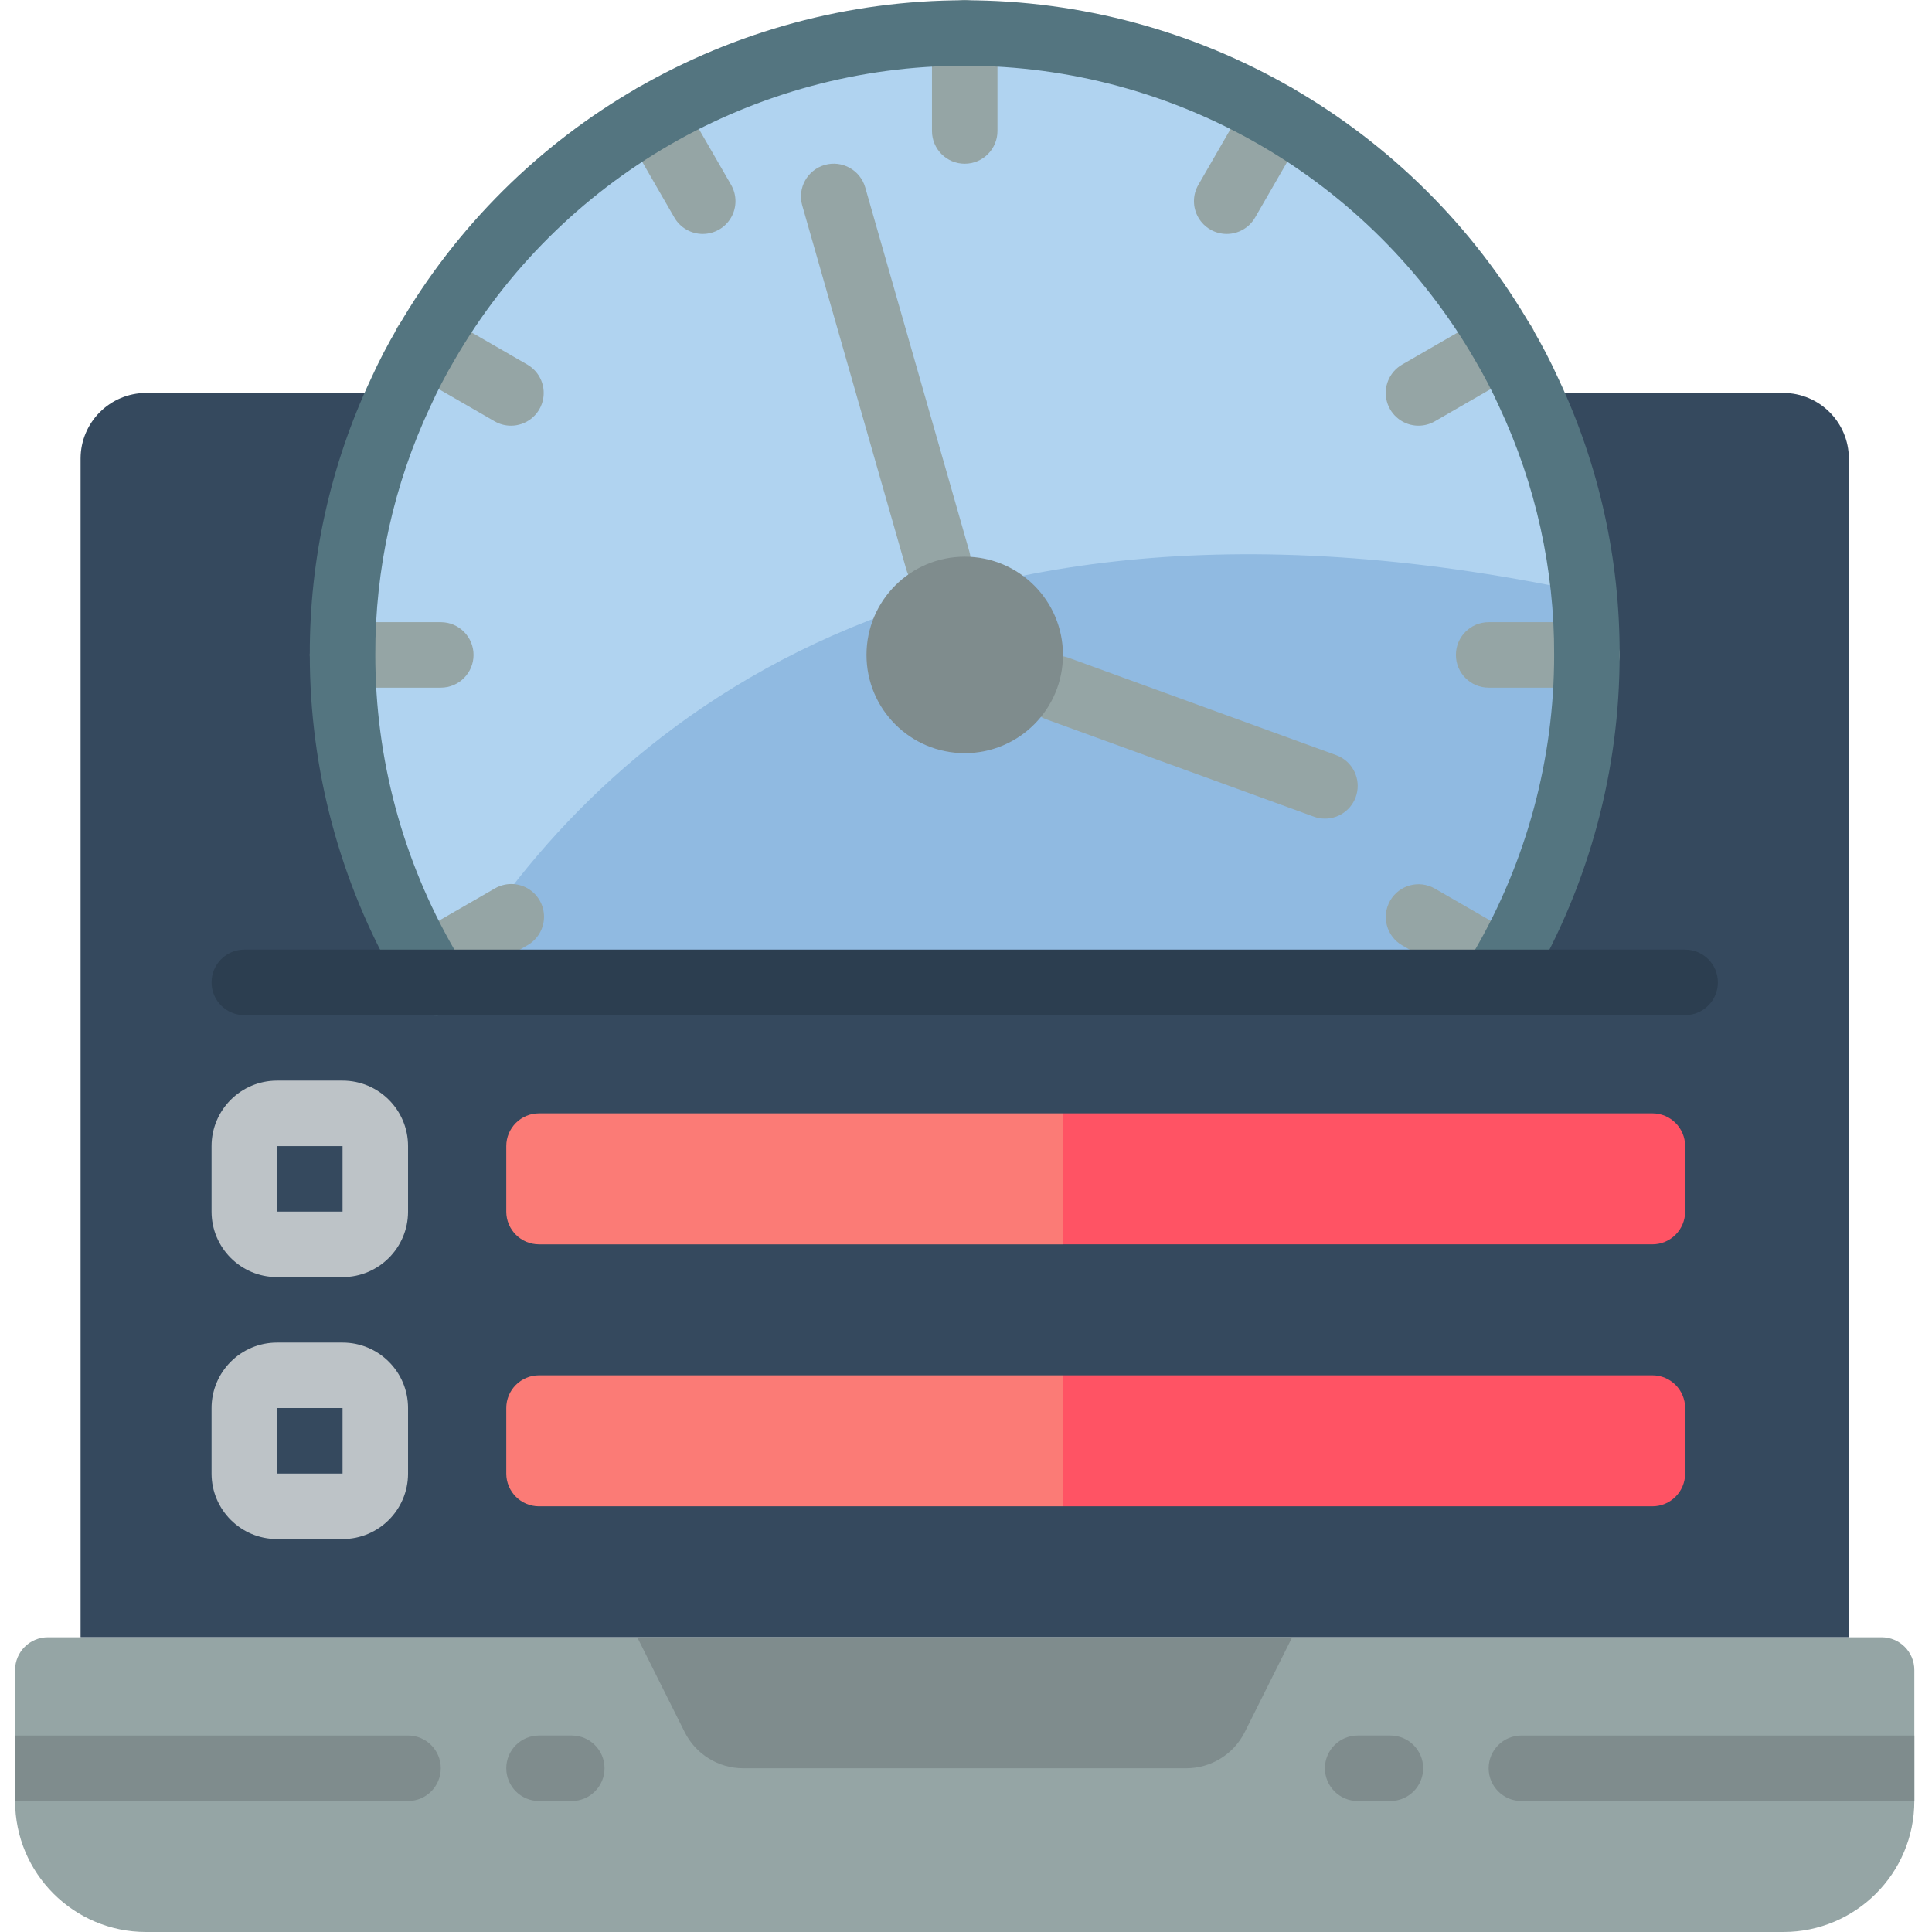 <svg height="512pt" viewBox="-4 0 512 512" width="512pt" xmlns="http://www.w3.org/2000/svg"><path d="m401.184 104.137h67.426c9.574.027 17.328 7.781 17.355 17.355v312.406h-468.609v-312.406c.027-9.574 7.781-17.328 17.355-17.355zm0 0" fill="#35495e"/><path d="m416.543 173.559c.039 28.953-7.598 57.398-22.129 82.441-.785 1.496-1.652 2.945-2.605 4.34h-280.297c-.949-1.395-1.82-2.844-2.602-4.34-26.898-46.484-29.426-103.172-6.77-151.863 2.012-4.461 4.273-8.809 6.77-13.02 29.461-50.977 83.871-82.371 142.75-82.371s113.289 31.395 142.754 82.371c2.496 4.211 4.754 8.559 6.77 13.02 7.809 16.629 12.711 34.477 14.492 52.762.594 5.531.883 11.094.867 16.66zm0 0" fill="#90bae1"/><path d="m415.676 156.898c-186.145-39.574-268.324 47.121-301.039 103.441h-3.125c-.949-1.395-1.82-2.844-2.602-4.34-26.898-46.484-29.426-103.172-6.77-151.863 2.012-4.461 4.273-8.809 6.77-13.02 29.461-50.977 83.871-82.371 142.75-82.371s113.289 31.395 142.754 82.371c2.496 4.211 4.754 8.559 6.77 13.02 7.809 16.629 12.711 34.477 14.492 52.762zm0 0" fill="#b0d3f0"/><path d="m503.32 442.578v34.711c0 19.168-15.539 34.711-34.711 34.711h-433.898c-19.168 0-34.711-15.543-34.711-34.711v-34.711c0-4.793 3.887-8.68 8.68-8.68h485.965c4.793 0 8.676 3.887 8.676 8.68zm0 0" fill="#95a5a5"/><path d="m310.359 468.609h-117.395c-6.578 0-12.586-3.715-15.527-9.598l-12.555-25.113h173.559l-12.559 25.113c-2.938 5.883-8.949 9.598-15.523 9.598zm0 0" fill="#7f8c8d"/><path d="m112.812 468.609c0 4.793-3.883 8.68-8.676 8.68h-104.137v-17.355h104.137c4.793 0 8.676 3.883 8.676 8.676zm0 0" fill="#7f8c8d"/><path d="m147.527 477.289h-8.68c-4.793 0-8.68-3.887-8.68-8.68s3.887-8.676 8.68-8.676h8.68c4.789 0 8.676 3.883 8.676 8.676s-3.887 8.68-8.676 8.68zm0 0" fill="#7f8c8d"/><path d="m503.32 459.934v17.355h-104.133c-4.793 0-8.68-3.887-8.68-8.68s3.887-8.676 8.68-8.676zm0 0" fill="#7f8c8d"/><path d="m364.473 477.289h-8.676c-4.793 0-8.68-3.887-8.68-8.68s3.887-8.676 8.68-8.676h8.676c4.793 0 8.68 3.883 8.68 8.676s-3.887 8.68-8.68 8.68zm0 0" fill="#7f8c8d"/><g fill="#95a5a5"><path d="m251.66 43.391c-4.793 0-8.676-3.887-8.676-8.68v-26.031c0-4.793 3.883-8.68 8.676-8.68 4.793 0 8.68 3.887 8.68 8.68v26.031c0 4.793-3.887 8.68-8.68 8.68zm0 0"/><path d="m182.238 61.996c-3.105.004-5.973-1.652-7.523-4.34l-13.02-22.562c-2.355-4.148-.926-9.418 3.207-11.805 4.129-2.387 9.41-.988 11.824 3.125l13.016 22.562c1.551 2.684 1.551 5.992.004 8.676s-4.41 4.34-7.508 4.344zm0 0"/><path d="m131.41 112.812c-1.523.004-3.02-.398-4.34-1.16l-22.562-13.02c-2.707-1.539-4.383-4.41-4.387-7.523-.008-3.113 1.652-5.992 4.355-7.543 2.699-1.551 6.023-1.539 8.711.039l22.562 13.016c3.402 1.965 5.059 5.969 4.043 9.762-1.016 3.793-4.453 6.43-8.383 6.43zm0 0"/><path d="m394.441 264.68c-1.527 0-3.023-.402-4.34-1.164l-22.562-13.016c-4.117-2.414-5.512-7.695-3.129-11.828 2.387-4.129 7.66-5.562 11.805-3.203l22.562 13.016c3.402 1.965 5.062 5.969 4.043 9.762-1.016 3.793-4.453 6.434-8.379 6.434zm0 0"/><path d="m112.812 182.238h-26.031c-4.793 0-8.68-3.887-8.68-8.68 0-4.793 3.887-8.676 8.68-8.676h26.031c4.793 0 8.68 3.883 8.68 8.676 0 4.793-3.887 8.68-8.68 8.68zm0 0"/><path d="m416.543 182.238h-26.035c-4.793 0-8.676-3.887-8.676-8.68 0-4.793 3.883-8.676 8.676-8.676h26.035c4.793 0 8.676 3.883 8.676 8.676 0 4.793-3.883 8.68-8.676 8.68zm0 0"/><path d="m108.883 264.68c-3.93 0-7.367-2.641-8.383-6.434-1.016-3.793.641-7.797 4.043-9.762l22.562-13.016c2.688-1.574 6.012-1.59 8.711-.039 2.699 1.551 4.363 4.43 4.355 7.543-.004 3.113-1.68 5.988-4.387 7.527l-22.562 13.016c-1.32.762-2.816 1.164-4.34 1.164zm0 0"/><path d="m371.91 112.812c-3.926 0-7.363-2.637-8.379-6.43-1.02-3.793.641-7.797 4.043-9.762l22.562-13.016c2.684-1.578 6.008-1.59 8.711-.039 2.699 1.551 4.359 4.43 4.355 7.543-.008 3.113-1.684 5.984-4.391 7.523l-22.562 13.02c-1.316.762-2.816 1.164-4.34 1.16zm0 0"/><path d="m321.086 61.996c-3.102-.004-5.961-1.66-7.512-4.344-1.547-2.684-1.547-5.992.004-8.676l13.016-22.562c2.414-4.113 7.695-5.512 11.828-3.125 4.129 2.387 5.562 7.656 3.203 11.805l-13.016 22.562c-1.551 2.688-4.422 4.344-7.523 4.34zm0 0"/><path d="m347.117 216.949c-1.012-.004-2.016-.18-2.965-.531l-71.074-25.859c-4.41-1.703-6.645-6.621-5.027-11.062 1.617-4.441 6.492-6.773 10.965-5.242l71.07 25.859c3.961 1.438 6.316 5.516 5.586 9.664-.73 4.152-4.34 7.176-8.555 7.172zm0 0"/><path d="m244.535 157.246c-3.871-.004-7.273-2.57-8.34-6.293l-27.594-96.5c-1.32-4.609 1.348-9.418 5.957-10.738 4.609-1.32 9.418 1.348 10.738 5.957l27.598 96.5c.633 2.215.359 4.59-.758 6.602-1.117 2.016-2.992 3.5-5.207 4.133-.777.219-1.582.332-2.395.34zm0 0"/></g><path d="m86.781 338.441h-17.359c-9.582 0-17.355-7.77-17.355-17.355v-17.355c0-9.586 7.773-17.359 17.355-17.359h17.359c9.582 0 17.355 7.773 17.355 17.359v17.355c0 9.586-7.773 17.355-17.355 17.355zm-17.359-34.711v17.355h17.359v-17.355zm0 0" fill="#bdc3c7"/><path d="m442.578 303.73v17.355c0 4.793-3.887 8.676-8.68 8.676h-156.203v-34.711h156.203c4.793 0 8.68 3.887 8.68 8.68zm0 0" fill="#ff5364"/><path d="m277.695 295.051v34.711h-138.848c-4.793 0-8.68-3.883-8.68-8.676v-17.355c0-4.793 3.887-8.68 8.68-8.68zm0 0" fill="#fb7b76"/><path d="m86.781 407.863h-17.359c-9.582 0-17.355-7.77-17.355-17.355v-17.355c0-9.586 7.773-17.355 17.355-17.355h17.359c9.582 0 17.355 7.77 17.355 17.355v17.355c0 9.586-7.773 17.355-17.355 17.355zm-17.359-34.711v17.355h17.359v-17.355zm0 0" fill="#bdc3c7"/><path d="m442.578 373.152v17.355c0 4.793-3.887 8.68-8.68 8.68h-156.203v-34.715h156.203c4.793 0 8.68 3.887 8.68 8.68zm0 0" fill="#ff5364"/><path d="m277.695 364.473v34.715h-138.848c-4.793 0-8.68-3.887-8.68-8.68v-17.355c0-4.793 3.887-8.68 8.68-8.68zm0 0" fill="#fb7b76"/><path d="m391.801 269.016c-3.215-.004-6.16-1.785-7.66-4.625-1.5-2.844-1.309-6.281.5-8.938.77-1.117 1.469-2.273 2.102-3.473 13.84-23.816 21.129-50.875 21.121-78.422.078-22.715-4.887-45.168-14.535-65.734-1.902-4.207-4.031-8.309-6.379-12.289-27.891-48.324-79.441-78.102-135.238-78.117-55.797-.016-107.367 29.73-135.289 78.039-2.344 3.969-4.473 8.062-6.375 12.262-9.676 20.598-14.66 43.086-14.59 65.84.008 27.422 7.234 54.359 20.957 78.102.684 1.309 1.438 2.578 2.266 3.801 1.801 2.562 2.082 5.891.738 8.719-1.344 2.824-4.105 4.707-7.227 4.93-3.121.219-6.121-1.258-7.848-3.867-1.129-1.68-2.16-3.414-3.098-5.207-15.164-26.297-23.145-56.121-23.145-86.477-.082-25.266 5.441-50.238 16.176-73.109 2.129-4.711 4.52-9.301 7.16-13.746 31.031-53.633 88.305-86.652 150.27-86.637 61.961.016 119.215 33.066 150.223 86.715 2.637 4.453 5.027 9.051 7.16 13.77 10.707 22.844 16.215 47.781 16.129 73.008.012 30.473-8.027 60.41-23.297 86.781-.895 1.676-1.875 3.305-2.945 4.875-1.613 2.379-4.301 3.801-7.176 3.801zm0 0" fill="#547580"/><path d="m442.578 269.016h-381.832c-4.793 0-8.68-3.883-8.68-8.676 0-4.793 3.887-8.68 8.68-8.68h381.832c4.789 0 8.676 3.887 8.676 8.68 0 4.793-3.887 8.676-8.676 8.676zm0 0" fill="#2c3e50"/><path d="m277.695 173.559c0 14.379-11.656 26.035-26.035 26.035s-26.031-11.656-26.031-26.035 11.652-26.031 26.031-26.031 26.035 11.652 26.035 26.031zm0 0" fill="#7f8c8d"/></svg>